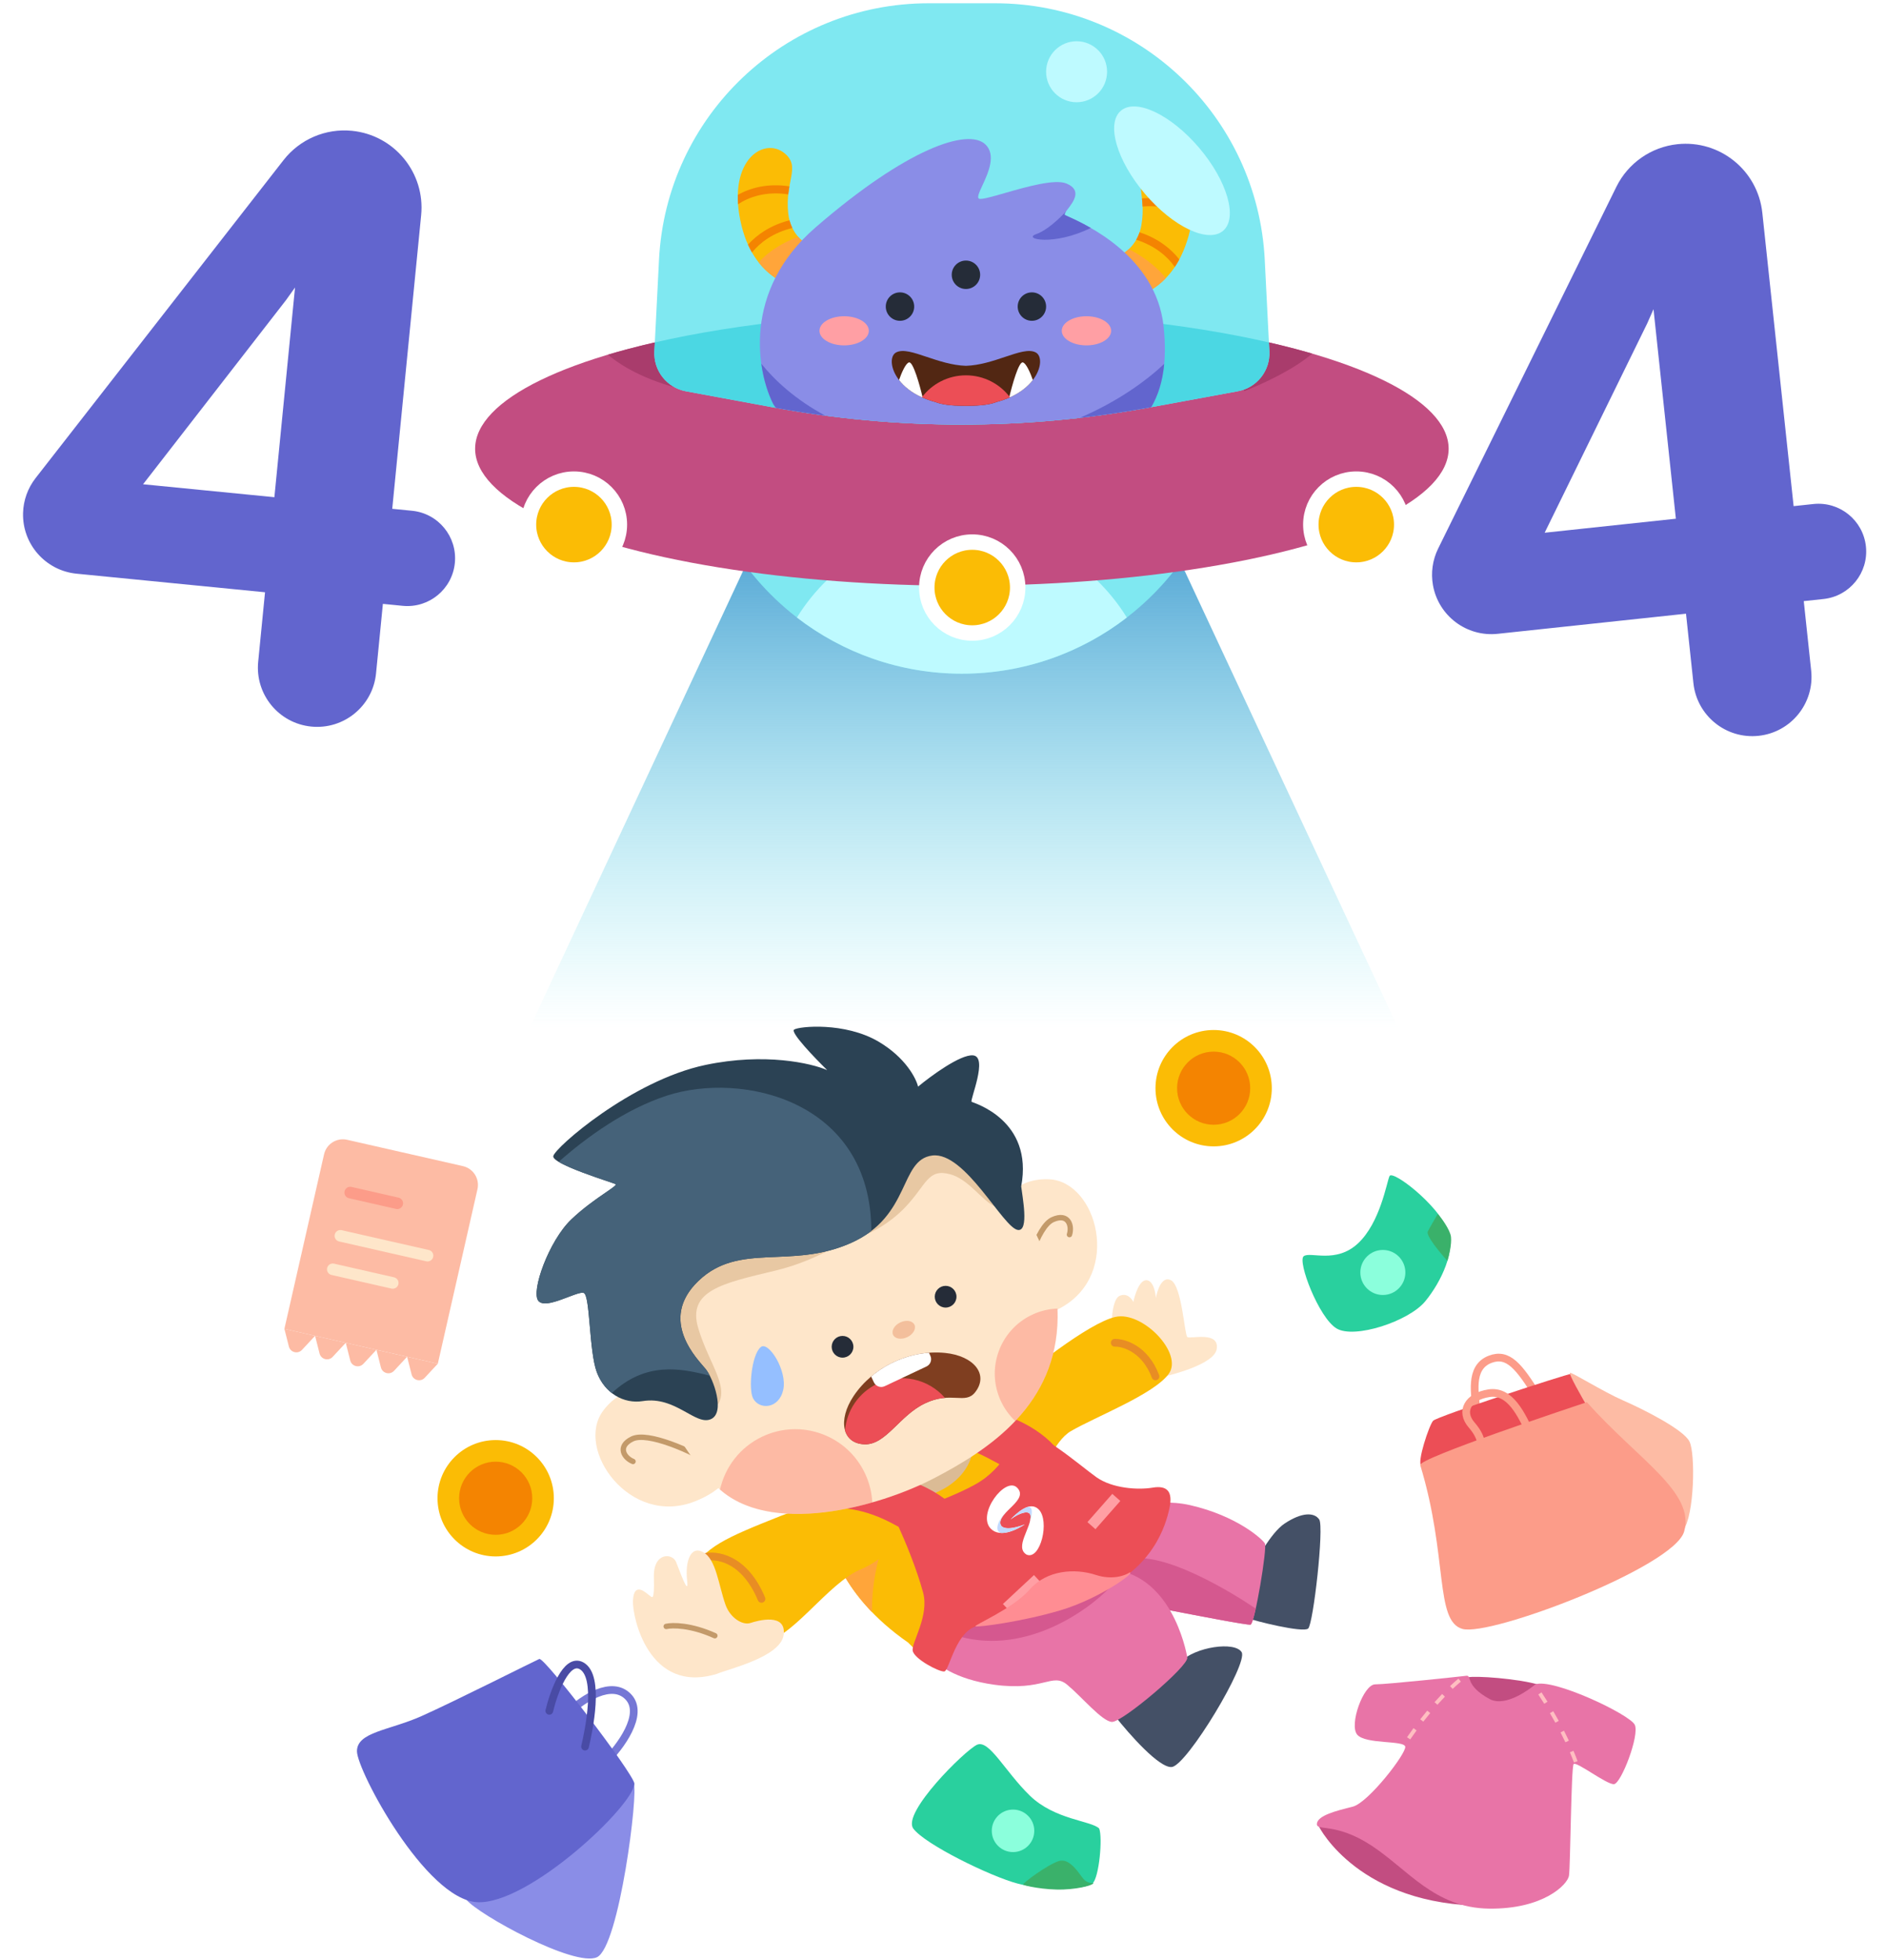 <svg width="489" height="508" viewBox="0 0 489 508" fill="none" xmlns="http://www.w3.org/2000/svg">
<path d="M193.406 146.38H306.422L406.422 360.465H93.406L193.406 146.38Z" fill="url(#paint0_linear_936_1012)"/>
<path d="M315.457 349.68C314.79 353.537 303.93 356.478 298.584 357.467C297.75 357.467 295.174 356.54 291.54 352.832C286.998 348.197 287.832 336.98 290.243 335.868C292.171 334.978 293.455 336.548 293.856 337.444C294.227 335.559 295.414 331.789 297.194 331.789C298.974 331.789 299.605 334.879 299.697 336.424C300.037 334.385 301.292 330.603 303.591 331.789C306.464 333.272 307.113 345.972 307.855 346.528C308.596 347.085 316.291 344.86 315.457 349.68Z" fill="#FEE6CA"/>
<path d="M333.056 394.867C329.496 397.24 325.547 404.57 324.017 407.938C323.322 408.865 321.653 418.598 323.414 419.34C325.176 420.082 337.829 423.233 339.173 422.075C340.518 420.916 343.345 395.701 342.047 393.801C340.749 391.901 337.505 391.901 333.056 394.867Z" fill="#445066"/>
<path d="M308.584 390.093C298.869 387.869 287.047 391.638 282.35 393.801C278.643 393.801 277.9 412.805 281.7 413.268C285.501 413.732 323.137 421.426 324.25 421.055C325.362 420.684 328.607 401.125 327.958 400.012C327.309 398.9 320.727 392.874 308.584 390.093Z" fill="#E874A7"/>
<path d="M325.585 416.919C316.45 410.708 298.094 400.477 291.063 404.925C287.095 407.436 283.831 410.503 281.434 413.203C281.52 413.235 281.609 413.257 281.701 413.268C283.243 413.456 290.351 414.834 298.331 416.38C310.025 418.647 323.589 421.275 324.25 421.055C324.568 420.949 325.06 419.278 325.585 416.919Z" fill="#D5588F"/>
<path d="M215.234 388.054C218.385 378.413 231.92 377.671 239.892 373.963C243.909 371.059 253.242 365.843 258.433 368.216C264.922 371.182 296.625 391.576 297.923 395.099C299.221 398.622 285.13 401.773 271.596 411.043C258.062 420.313 256.764 415.215 248.421 424.578C244.713 425.505 248.421 439.039 235.442 425.69C218.015 413.639 212.082 397.695 215.234 388.054Z" fill="#FBBC05"/>
<path d="M242.447 386.941C249.493 384.049 251.747 378.877 251.994 376.652L230.951 383.697C231.847 385.984 235.401 389.834 242.447 386.941Z" fill="#DBBB95"/>
<path d="M303.855 457.949C300.666 458.394 292.701 449.359 289.117 444.786C288.487 443.993 302.279 434.589 306.08 430.696C309.881 426.802 320.17 425.319 321.932 428.193C323.693 431.067 307.841 457.393 303.855 457.949Z" fill="#445066"/>
<path d="M257.783 436.629C247.549 435.22 242.519 431.16 241.283 429.306L252.315 414.103C258.618 411.353 274.451 406.019 287.355 406.687C303.485 407.521 307.471 427.359 307.842 429.584C308.213 431.808 290.878 446.455 288.282 446.269C285.687 446.084 280.588 439.873 276.695 436.629C272.801 433.384 270.576 438.39 257.783 436.629Z" fill="#E874A7"/>
<path d="M247.173 423.651C264.971 429.584 281.904 417.718 288.146 411.044C283.14 409.375 272.351 405.889 269.236 405.296C265.342 404.555 224.925 416.235 247.173 423.651Z" fill="#D5588F"/>
<path d="M277.668 370.898C273.222 373.482 270.398 381.843 269.186 383.79C260.621 382.835 250.96 368.442 258.897 361.82C266.833 355.198 282.173 342.906 289.191 341.307C296.209 339.708 306.894 350.768 303.023 356.072C299.151 361.376 284.116 367.152 277.668 370.898Z" fill="#FBBC05"/>
<path d="M289.023 348.008C291.434 347.946 296.922 349.602 299.592 356.721" stroke="#E88D24" stroke-width="2" stroke-linecap="round"/>
<path d="M226.088 417.809C221.162 412.712 217.87 407.349 216.074 402.305L229.695 398.529C228.295 401.589 225.967 409.112 226.088 417.809Z" fill="#FFA53A"/>
<path d="M202.441 392.874C214.01 388.276 224.443 388.425 228.213 389.073C238.133 397.324 229.14 404.091 223.485 406.594C214.587 410.024 204.573 426.061 197.25 425.412C189.927 424.763 175.374 414.659 178.99 407.799C182.605 400.939 187.981 398.622 202.441 392.874Z" fill="#FBBC05"/>
<path d="M182.418 403.628C185.57 402.762 192.985 403.702 197.436 414.381" stroke="#E88D24" stroke-width="2" stroke-linecap="round"/>
<path d="M203.184 423.69C202.443 429.438 189.001 432.497 185.942 433.794C168.236 439.264 163.926 419.101 164.111 414.884C164.343 409.6 167.68 413.007 168.236 413.377C169.113 413.962 169.696 415.394 169.533 408.766C169.372 402.215 174.325 402.508 175.281 404.779C176.023 406.541 178.711 414.328 178.155 409.6C177.599 404.872 178.989 400.423 182.327 402.277C185.664 404.131 186.266 410.573 188.073 415.811C189.314 419.405 192.616 421.28 194.563 420.631C196.51 419.982 203.926 417.943 203.184 423.69Z" fill="#FEE6CA"/>
<path d="M172.736 421.519C174.343 421.148 179.115 421.111 185.344 423.929" stroke="#C39A6A" stroke-width="1.4" stroke-linecap="round"/>
<path d="M230.808 394.543C222.576 390.316 216.007 390.557 213.751 391.206C211.898 387.868 219.777 381.287 230.809 382.677C241.84 384.068 250.923 392.411 250.46 395.655C249.996 398.9 246.844 401.588 244.342 401.588C241.839 401.588 241.097 399.827 230.808 394.543Z" fill="#EC4E56"/>
<path d="M255.698 377.65C247.467 373.423 240.898 373.664 238.642 374.313C236.788 370.975 244.668 364.394 255.699 365.784C266.731 367.175 275.814 375.518 275.35 378.762C274.887 382.007 271.735 384.695 269.232 384.695C266.729 384.695 265.988 382.934 255.698 377.65Z" fill="#EC4E56"/>
<path d="M252.87 384.716C260.842 380.267 262.51 373.036 264.549 371.739C267.33 368.68 280.216 379.989 284.295 382.863C288.374 385.736 294.956 386.2 298.849 385.551C302.742 384.902 304.133 386.663 303.206 390.927C302.279 395.192 299.034 406.686 284.295 412.712C269.556 418.737 260.379 420.406 254.075 421.24C247.771 422.075 246.195 433.106 244.805 433.199C243.414 433.291 237.018 429.954 236.647 427.822C236.277 425.69 241.004 418.83 239.336 412.712C237.667 406.594 234.794 399.641 232.848 395.377C234.516 391.484 244.897 389.166 252.87 384.716Z" fill="#EC4E56"/>
<rect x="281.947" y="394.488" width="9.753" height="2.776" transform="rotate(-48.628 281.947 394.488)" fill="#FF9FA4"/>
<rect x="260.039" y="415.702" width="10.995" height="2.776" transform="rotate(-42.956 260.039 415.702)" fill="#FF9FA4"/>
<path d="M262.017 393.781L262.017 393.781C264.469 391.969 266.946 391.321 267.169 392.752C267.597 395.744 262.885 400.977 266.192 402.92C269.769 404.399 272.262 394.157 269.313 391.19C266.982 388.845 263.56 392.248 262.017 393.781Z" fill="white"/>
<path d="M262.024 393.774C262.022 393.776 262.02 393.778 262.018 393.78C264.469 391.969 266.947 391.321 267.169 392.751C267.244 393.272 267.162 393.862 266.994 394.49C267.015 394.418 267.039 394.336 267.065 394.246C267.401 393.103 268.133 390.612 266.585 390.515C264.816 391.001 263.027 392.777 262.024 393.774Z" fill="#C2D9FF"/>
<path d="M256.906 396.209C259.394 398.711 263.844 396.313 265.717 395.073C262.598 396.309 259.716 396.536 259.396 394.968C258.763 391.876 266.897 388.759 263.716 385.56C260.693 382.518 253.158 392.438 256.906 396.209Z" fill="white"/>
<path d="M260.828 391.984C258.397 394.334 257.859 397.106 259.721 397.305C261.958 397.306 264.438 395.92 265.717 395.073C262.597 396.31 259.716 396.536 259.395 394.968C259.192 393.977 259.89 392.983 260.828 391.984Z" fill="#C2D9FF"/>
<path d="M284.112 408.17C288.414 409.579 291.775 408.324 292.918 407.521C294.495 407.521 284.945 414.381 274.933 417.347C264.922 420.313 253.891 421.704 252.964 421.519C252.037 421.333 262.512 417.069 266.961 411.97C271.411 406.872 278.734 406.408 284.112 408.17Z" fill="#FF8D93"/>
<path d="M156.391 365.609C162.325 357.678 170.768 359.871 174.248 361.959L189.865 368.907C192.268 373.422 193.69 383.786 180.148 389.12C163.22 395.787 148.975 375.523 156.391 365.609Z" fill="#FEE6CA"/>
<path d="M272.057 305.636C262.163 305.169 258.484 313.079 257.882 317.092L253.309 333.562C255.264 338.288 262.357 345.978 275.086 338.921C290.998 330.101 284.424 306.22 272.057 305.636Z" fill="#FEE6CA"/>
<path d="M164.125 378.766C161.894 377.882 159.894 374.918 163.902 372.939C167.888 370.971 179.231 375.988 184.978 379.522" stroke="#C39A6A" stroke-width="1.4" stroke-linecap="round"/>
<path d="M277.289 319.973C278.026 317.689 277.011 314.26 272.935 316.094C268.881 317.917 265.537 329.862 264.608 336.544" stroke="#C39A6A" stroke-width="1.4" stroke-linecap="round"/>
<path d="M274.222 341.419C274.441 318.755 252.553 293.93 238.111 292.196C224.847 290.603 172.556 319.754 167.201 329.014C159.466 342.388 172.594 372.497 185.994 385.425C199.394 398.354 227.727 390.643 242.21 383.103C256.694 375.562 274.002 364.084 274.222 341.419Z" fill="#FEE6CA"/>
<path d="M195.239 362.378C194.056 360.066 194.829 351.198 197.232 349.137C199.225 347.428 204.209 355.259 203.07 360.242C201.931 365.225 196.806 365.439 195.239 362.378Z" fill="#95BFFF"/>
<circle cx="218.453" cy="349.046" r="2.816" fill="#252C38"/>
<circle cx="245.179" cy="336.067" r="2.816" fill="#252C38"/>
<path d="M252.832 360.833C256.467 356.212 252.476 351.385 245.044 350.641C235.925 349.729 226.406 354.211 221.311 361.826C217.157 368.034 218.343 374.183 224.221 374.318C229.756 374.445 233.22 366.824 239.861 363.691C246.708 360.462 250.25 364.116 252.832 360.833Z" fill="#7F3E20"/>
<path d="M219.09 370.696C219.696 372.834 221.429 374.255 224.221 374.319C227.337 374.39 229.797 372.005 232.538 369.348C234.664 367.286 236.959 365.06 239.861 363.692C241.828 362.764 243.522 362.404 244.999 362.285C240.767 357.399 233.65 355.708 227.517 358.601C222.585 360.927 219.535 365.629 219.09 370.696Z" fill="#EC4E56"/>
<path d="M225.871 356.751L226.582 358.26C227.077 359.309 228.328 359.758 229.377 359.263L240.215 354.152C241.264 353.657 241.714 352.406 241.219 351.357L240.858 350.592C235.398 351 230.058 353.214 225.871 356.751Z" fill="white"/>
<path d="M234.773 312.814C230.365 317.467 225.064 319.911 222.965 320.551C221.768 315.987 219.399 306.762 219.499 306.38C219.598 305.997 222.372 299.569 223.746 296.403C230.046 295.624 242.782 294.056 243.326 294.023C243.87 293.991 250.313 298.655 253.466 300.991C257.059 304.705 263.433 312.307 260.179 313.002C256.113 313.87 252.221 305.914 246.371 304.337C240.522 302.759 240.283 306.999 234.773 312.814Z" fill="#E8C8A3"/>
<path d="M200.947 329.327C213.917 326.241 222.802 319.02 223.489 318.696L202.71 304.297L188.601 309.972C180.17 317.305 163.204 332.049 162.789 332.356C162.375 332.663 165.581 344.701 167.235 350.681C172.411 356.12 182.409 367.878 185.095 365.269C190.146 360.361 183.938 354.065 181.024 344.179C178.183 334.54 187.176 332.605 200.947 329.327Z" fill="#E8C8A3"/>
<path opacity="0.3" d="M186.682 386.061C196.164 394.413 212.374 393.318 226.166 389.386C226.039 386.855 225.425 384.305 224.277 381.87C219.567 371.885 207.655 367.608 197.67 372.317C191.858 375.058 187.98 380.239 186.682 386.061Z" fill="#FA554B"/>
<path opacity="0.3" d="M274.169 339.142C274.21 339.903 274.228 340.662 274.22 341.42C274.108 352.952 269.572 361.588 263.235 368.283C261.735 366.873 260.469 365.162 259.537 363.187C255.565 354.765 259.172 344.718 267.594 340.746C269.724 339.741 271.957 339.222 274.169 339.142Z" fill="#FA554B"/>
<ellipse rx="3.066" ry="2.113" transform="matrix(-0.904 0.427 0.427 0.904 234.326 344.641)" fill="#F3BF9C"/>
<path d="M263.952 318.776C266.881 319.103 265.058 310.048 264.777 307.477C268.001 290.289 252.484 285.858 251.924 285.562C251.365 285.266 256.325 273.835 252.258 273.515C249.004 273.26 241.421 278.813 238.036 281.621C237.52 279.44 234.746 274.053 227.778 269.954C219.067 264.83 207.156 265.971 205.89 266.847C204.878 267.549 211.194 274.138 214.478 277.345C210.369 275.553 198.306 272.774 182.929 275.998C163.708 280.027 143.723 297.565 143.449 299.652C143.175 301.74 158.687 306.454 159.582 306.871C160.478 307.288 153.896 310.532 148.109 316.059C142.323 321.585 137.607 334.72 139.588 337.142C141.57 339.565 149.667 334.488 151.351 335.092C153.034 335.697 152.703 350.121 154.728 355.6C156.753 361.08 161.724 363.911 166.666 363.119C175.211 361.749 180.382 369.659 184.387 367.77C188.107 366.015 184.94 357.228 182.959 354.806C180.977 352.383 170.487 342.153 181.077 331.983C191.668 321.813 205.027 329.081 220.636 322.139C236.246 315.197 233.13 300.581 241.701 299.476C250.272 298.371 260.113 318.349 263.952 318.776Z" fill="#2B4254"/>
<path d="M184.045 356.557C183.675 355.83 183.298 355.223 182.957 354.806C182.808 354.624 182.611 354.398 182.379 354.131C179.518 350.847 171.281 341.39 181.075 331.983C186.945 326.347 193.666 326.067 201.148 325.755C207.166 325.505 213.677 325.234 220.635 322.139C222.699 321.221 224.436 320.169 225.916 319.031C225.873 285.15 192.331 277.592 172.84 283.972C162.252 287.438 152.257 294.567 144.852 301.116C147.766 302.877 154.463 305.129 157.742 306.231C158.734 306.565 159.413 306.793 159.581 306.871C159.982 307.058 158.88 307.814 157.021 309.088C154.733 310.656 151.299 313.011 148.107 316.059C142.321 321.585 137.605 334.72 139.587 337.143C140.805 338.632 144.336 337.286 147.266 336.169C149.101 335.469 150.7 334.86 151.349 335.092C152.202 335.399 152.538 339.252 152.925 343.692C153.302 348.016 153.727 352.897 154.726 355.6C155.579 357.908 156.954 359.746 158.63 361.041C167.392 352.879 176.358 354.536 184.045 356.557Z" fill="#456279"/>
<path d="M382.763 365.583C382.617 361.701 380.739 354.415 386.374 352.283C391.032 350.521 393.863 354.14 398.648 361.833" stroke="#FC9C89" stroke-width="2" stroke-linecap="round"/>
<path d="M407.359 356.073C408.248 356.073 410.758 361.388 411.902 364.045C411.252 365.158 388.727 376.838 387.8 376.93C386.873 377.023 369.722 380.731 368.516 379.897C367.311 379.062 370.557 369.329 371.576 368.217C372.596 367.104 406.246 356.073 407.359 356.073Z" fill="#EC4E56"/>
<path d="M407.083 355.795C406.564 355.869 410.08 362.067 411.903 365.158C419.071 376.961 434.001 399.79 436.374 396.675C439.341 392.782 439.619 376.745 438.043 373.593C436.467 370.441 425.899 365.158 420.801 362.933C415.702 360.708 407.731 355.702 407.083 355.795Z" fill="#FDBBA4"/>
<path d="M411.336 363.43L411.438 363.396C424.602 378.228 439.619 386.756 436.653 396.953C433.979 406.143 386.409 424.207 379.178 422.168C371.948 420.128 375.471 403.442 368.24 379.711C367.709 377.97 406.899 364.909 411.336 363.43Z" fill="#FC9C89"/>
<path d="M383.583 376.379C384.046 375.267 384.833 373.088 381.544 369.288C378.507 365.779 380.617 361.918 386.04 361.084C391.463 360.249 394.429 366.321 397.117 372.3" stroke="#FC9C89" stroke-width="2" stroke-linecap="round"/>
<path d="M90.005 295.398C87.312 294.786 84.633 296.473 84.021 299.165L73.738 344.398L113.515 353.44L123.797 308.208C124.409 305.515 122.723 302.836 120.03 302.224L90.005 295.398Z" fill="#FDBBA4"/>
<path d="M86.257 351.658C85.177 352.817 83.243 352.321 82.854 350.786L81.694 346.206L78.301 349.85C77.222 351.009 75.288 350.513 74.899 348.978L73.738 344.398L81.694 346.206L89.649 348.015L97.604 349.823L105.559 351.632L113.515 353.44L110.122 357.083C109.043 358.242 107.108 357.747 106.719 356.212L105.559 351.632L102.167 355.275C101.087 356.434 99.153 355.938 98.764 354.403L97.604 349.823L94.212 353.466C93.132 354.625 91.198 354.13 90.809 352.594L89.649 348.015L86.257 351.658Z" fill="#FDBBA4"/>
<path d="M90.801 309.078L103.005 311.853" stroke="#FC9C89" stroke-width="3" stroke-linecap="round"/>
<path d="M88.252 320.287L110.851 325.425" stroke="#FEE6CA" stroke-width="3" stroke-linecap="round"/>
<path d="M86.279 328.965L101.828 332.5" stroke="#FEE6CA" stroke-width="3" stroke-linecap="round"/>
<path d="M360.268 304.81C361.01 303.141 372.69 312.04 375.471 318.9C377.508 323.925 373.802 332.064 369.538 337.255C365.274 342.446 351.183 347.081 346.548 344.3C341.913 341.519 336.353 326.872 338.022 325.575C339.69 324.277 346.364 327.614 352.111 322.237C357.858 316.861 359.527 306.478 360.268 304.81Z" fill="#29D09E"/>
<circle cx="358.544" cy="329.787" r="5.837" fill="#8BFFDC"/>
<path d="M370.188 319.178C369.669 320.216 373.37 324.678 375.286 326.78C375.687 325.482 376.435 322.423 376.212 320.569C375.99 318.715 373.833 315.841 372.782 314.636C372.134 315.717 370.706 318.14 370.188 319.178Z" fill="#3AB16A"/>
<path d="M267.011 465.366C273.5 471.669 282.956 471.855 284.996 473.895C285.923 476.212 284.996 486.687 283.234 488.17C281.473 489.653 270.905 490.024 263.86 488.17C256.815 486.316 239.757 477.973 236.79 473.895C233.824 469.816 250.14 453.686 253.292 452.203C256.443 450.719 260.522 459.062 267.011 465.366Z" fill="#29D09E"/>
<circle cx="262.656" cy="474.496" r="5.509" fill="#8BFFDC"/>
<path d="M280.963 487.011C281.816 487.976 282.988 488.093 283.467 488.031C283.839 488.309 280.639 489.514 275.726 489.7C270.812 489.885 265.669 488.726 265.298 488.448C264.927 488.17 271.601 483.257 274.521 482.33C277.441 481.403 279.897 485.806 280.963 487.011Z" fill="#3AB16A"/>
<path d="M147.707 443.581C150.983 440.429 158.609 435.256 162.91 439.78C167.211 444.304 160.685 452.913 156.884 456.652" stroke="#7577D5" stroke-width="2" stroke-linecap="round"/>
<path d="M164.301 462.399C163.264 461.139 152.498 466.324 147.245 469.074C137.418 475.532 118.396 489.227 120.917 492.341C124.069 496.235 148.913 509.862 154.753 507.266C160.593 504.67 165.599 463.975 164.301 462.399Z" fill="#8A8DE7"/>
<path d="M139.828 429.954C141.126 429.398 163.929 459.247 164.486 462.214C164.486 467.776 137.047 493.732 123.698 492.99C110.349 492.249 92.551 458.877 92.551 453.871C92.551 448.865 100.894 448.494 109.237 444.786C117.579 441.078 138.53 430.51 139.828 429.954Z" fill="#6265CE"/>
<path d="M142.424 443.396C143.567 438.606 146.835 429.565 150.766 431.716C155.679 434.404 152.621 448.68 151.693 452.666" stroke="#494BA5" stroke-width="2" stroke-linecap="round"/>
<path d="M384.648 448.72L391.003 447.154C396.713 446.509 405.007 438.495 399.387 436.745C393.768 434.994 382.253 434.257 380.595 434.718C379.268 435.086 377.83 440.337 377.277 442.917L379.12 446.233L384.648 448.72Z" fill="#C24D81"/>
<path d="M346.735 471.854C349.331 471.706 361.535 476.428 367.313 478.807C378.004 482.577 402.818 493.917 385.111 493.917C352.574 493.917 342.099 473.801 341.914 473.245C341.728 472.689 343.49 472.04 346.735 471.854Z" fill="#C24D81"/>
<path d="M386.224 440.336C390.449 442.63 396.976 437.463 398.089 436.536C402.632 434.867 422.562 444.322 423.86 447.011C425.158 449.699 420.337 462.213 418.483 462.399C416.629 462.584 408.657 456.373 408.008 457.208C407.359 458.042 407.174 483.813 406.803 486.13C406.432 488.448 400.129 494.844 386.038 494.658C371.948 494.473 365.088 484.554 355.632 478.343C346.177 472.132 341.17 474.728 341.448 472.596C341.724 470.487 346.532 469.285 350.584 468.273L350.719 468.239C354.798 467.219 364.717 454.334 364.346 452.665C363.975 450.997 354.15 452.109 351.925 449.606C349.7 447.103 353.499 436.536 356.558 436.536C359.618 436.536 378.715 434.496 380.198 434.311C381.681 434.125 379.734 436.813 386.224 440.336Z" fill="#E874A7"/>
<path d="M398.848 439.159C399.339 439.902 399.856 440.707 400.388 441.561L401.237 441.033C400.7 440.17 400.178 439.359 399.682 438.608L398.848 439.159Z" fill="#FFBEC1"/>
<path d="M401.863 444.001C402.332 444.8 402.805 445.629 403.274 446.48L404.15 445.997C403.676 445.137 403.199 444.301 402.726 443.495L401.863 444.001Z" fill="#FFBEC1"/>
<path d="M404.614 448.996C405.045 449.835 405.466 450.688 405.874 451.551L406.778 451.124C406.366 450.251 405.939 449.387 405.503 448.539L404.614 448.996Z" fill="#FFBEC1"/>
<path d="M407.041 454.146C407.415 455.025 407.769 455.906 408.096 456.785L409.033 456.436C408.7 455.541 408.341 454.645 407.961 453.754L407.041 454.146Z" fill="#FFBEC1"/>
<path d="M376.651 437.711C377.37 437.028 378.08 436.394 378.772 435.819L378.132 435.05C377.422 435.641 376.695 436.29 375.963 436.985L376.651 437.711Z" fill="#FFBEC1"/>
<path d="M372.692 441.819C373.335 441.099 373.983 440.397 374.631 439.722L373.91 439.029C373.253 439.713 372.596 440.425 371.946 441.153L372.692 441.819Z" fill="#FFBEC1"/>
<path d="M369.025 446.204C369.609 445.46 370.211 444.717 370.825 443.983L370.058 443.341C369.438 444.084 368.829 444.835 368.239 445.586L369.025 446.204Z" fill="#FFBEC1"/>
<path d="M365.635 450.805C366.155 450.048 366.71 449.268 367.292 448.478L366.488 447.885C365.899 448.683 365.337 449.472 364.811 450.24L365.635 450.805Z" fill="#FFBEC1"/>
<circle cx="128.519" cy="388.302" r="15.08" fill="#FBBC05"/>
<circle cx="128.52" cy="388.302" r="9.479" fill="#F48401"/>
<circle cx="314.672" cy="282.027" r="15.08" fill="#FBBC05"/>
<circle cx="314.672" cy="282.027" r="9.479" fill="#F48401"/>
<circle cx="249.395" cy="104.52" r="70.082" fill="#7FE8F1"/>
<path d="M292.165 160.043C280.331 169.172 265.497 174.603 249.395 174.603C233.293 174.603 218.459 169.172 206.625 160.043C215.479 145.723 231.322 136.183 249.395 136.183C267.467 136.183 283.311 145.723 292.165 160.043Z" fill="#BEFAFF"/>
<ellipse cx="249.394" cy="116.3" rx="126.205" ry="35.512" fill="#C24D81"/>
<path d="M157.619 91.923C161.806 95.446 168.458 99.003 178.634 101.329C199.27 106.046 278.371 100.347 315.342 96.907L322.711 101.329C327.302 99.557 335.533 95.725 340.218 91.642C317.266 84.95 285.057 80.788 249.394 80.788C213.235 80.788 180.628 85.066 157.619 91.923Z" fill="#A93C6C"/>
<path d="M170.867 67.316C172.748 30.076 203.49 0.848 240.777 0.848H258.012C295.299 0.848 326.041 30.076 327.923 67.316L329.122 91.06C329.375 96.07 325.878 100.492 320.944 101.4L298.167 105.589C265.802 111.543 232.621 111.529 200.26 105.549L177.837 101.406C172.907 100.495 169.414 96.074 169.667 91.067L170.867 67.316Z" fill="#7FE8F1"/>
<path d="M329.006 88.743L329.123 91.06C329.376 96.07 325.878 100.492 320.945 101.4L298.168 105.589C265.803 111.543 232.621 111.529 200.26 105.549L177.837 101.406C172.908 100.495 169.414 96.074 169.667 91.067L169.785 88.743C191.502 83.769 219.211 80.788 249.395 80.788C279.579 80.788 307.289 83.769 329.006 88.743Z" fill="#4BD7E3"/>
<path d="M204.369 55.274C205.099 61.913 210.364 64.547 213.431 64.904C216.663 66.838 212.67 75.932 209.621 75.347C206.572 74.762 195.179 72.858 191.951 57.127C188.723 41.396 198.108 35.429 203.385 39.693C207.76 43.227 203.457 46.975 204.369 55.274Z" fill="#FBBC05"/>
<path d="M206.944 61.374C208.917 63.639 211.577 64.688 213.433 64.904C216.665 66.838 212.671 75.932 209.622 75.347C209.57 75.337 209.515 75.327 209.458 75.316C207.199 74.886 201.233 73.751 196.709 68.008C199.606 64.748 203.618 62.611 206.944 61.374Z" fill="#FFA53A"/>
<path d="M194.976 65.435C194.613 64.802 194.267 64.127 193.942 63.408C196.265 60.82 199.76 58.352 204.706 57.1C204.895 57.82 205.143 58.482 205.437 59.089C200.387 60.318 197.036 62.902 194.976 65.435Z" fill="#F48401"/>
<path d="M191.298 50.502C194.486 48.713 199.054 47.425 204.687 48.299C204.571 48.951 204.462 49.644 204.38 50.383C198.592 49.481 194.136 51.089 191.36 52.928C191.3 52.083 191.28 51.274 191.298 50.502Z" fill="#F48401"/>
<path d="M295.927 58.407C294.745 64.981 289.312 67.249 286.227 67.395C282.871 69.103 286.233 78.449 289.315 78.074C292.397 77.699 303.893 76.578 308.189 61.105C312.485 45.631 303.529 39.036 297.973 42.929C293.367 46.157 297.404 50.19 295.927 58.407Z" fill="#FBBC05"/>
<path d="M284.832 70.302C284.757 73.628 287.108 78.343 289.314 78.074C289.367 78.068 289.422 78.061 289.48 78.054C291.7 77.787 297.462 77.094 302.29 72.073C299.365 68.466 295.304 65.864 292.673 64.576C290.936 66.192 288.854 67.015 287.173 67.292C286.458 68.21 285.656 69.24 284.832 70.302Z" fill="#FFA53A"/>
<path d="M304.603 69.187C305.009 68.58 305.4 67.93 305.774 67.235C303.633 64.494 300.314 61.794 295.466 60.207C295.228 60.911 294.935 61.555 294.601 62.141C299.555 63.712 302.721 66.519 304.603 69.187Z" fill="#F48401"/>
<path d="M309.294 54.541C306.235 52.537 301.766 50.94 296.086 51.426C296.158 52.086 296.219 52.784 296.25 53.527C302.086 53.023 306.422 54.931 309.066 56.956C309.184 56.117 309.259 55.312 309.294 54.541Z" fill="#F48401"/>
<path d="M298.486 105.531L298.169 105.59C266.099 111.489 233.228 111.529 201.149 105.712C200.928 105.401 200.715 105.084 200.513 104.761C196.232 96.352 192.419 75.422 211.413 58.974C235.155 38.414 250.98 33.142 255.483 37.417C258.371 40.159 256.191 44.875 254.701 48.098C253.868 49.9 253.251 51.234 253.857 51.495C254.488 51.767 257.135 51.007 260.457 50.053C266.036 48.45 273.518 46.301 276.545 47.577C280.592 49.283 278.326 52.256 276.906 54.118C276.295 54.921 275.84 55.517 276.116 55.716C276.21 55.784 276.528 55.927 277.026 56.152C281.411 58.128 299.742 66.388 301.693 84.557C302.715 94.075 301.315 100.674 298.486 105.531Z" fill="#8A8DE7"/>
<ellipse cx="218.869" cy="85.736" rx="6.4" ry="3.776" fill="#FF9FA4"/>
<ellipse cx="281.695" cy="85.736" rx="6.4" ry="3.776" fill="#FF9FA4"/>
<path d="M298.487 105.531C300.227 102.542 301.427 98.894 301.855 94.311C297.124 98.762 289.718 104.115 279.943 108.302C286.039 107.607 292.118 106.702 298.167 105.589L298.487 105.531Z" fill="#6265CE"/>
<path d="M213.985 107.722C209.695 107.156 205.416 106.486 201.15 105.712C200.929 105.401 200.716 105.084 200.513 104.761C199.228 102.236 197.985 98.581 197.389 94.258C200.83 98.563 206.345 103.636 213.985 107.722Z" fill="#6265CE"/>
<path d="M276.446 54.733C274.708 56.632 271.445 59.705 268.69 60.668C264.967 61.971 273.302 63.81 282.809 59.07C280.286 57.621 278.176 56.67 277.026 56.152C276.527 55.927 276.209 55.784 276.116 55.716C275.916 55.572 276.098 55.22 276.446 54.733Z" fill="#6265CE"/>
<circle cx="250.448" cy="71.214" r="3.684" fill="#252C38"/>
<circle cx="233.346" cy="79.457" r="3.684" fill="#252C38"/>
<circle cx="267.55" cy="79.456" r="3.684" fill="#252C38"/>
<path d="M260.593 92.498C263.966 91.367 266.772 90.426 268.524 91.33C271.318 92.771 269.424 101.284 258.349 104.199C256.848 104.804 254.426 105.178 250.791 105.178C250.675 105.178 250.56 105.177 250.445 105.176C250.331 105.177 250.216 105.178 250.1 105.178C246.465 105.178 244.043 104.804 242.541 104.199C231.467 101.284 229.573 92.771 232.366 91.33C234.119 90.426 236.924 91.367 240.298 92.498C243.337 93.517 246.838 94.691 250.445 94.81C254.052 94.691 257.553 93.517 260.593 92.498Z" fill="#522713"/>
<path d="M239.008 102.96C236.282 101.728 234.354 100.118 233.098 98.484C233.767 96.588 234.835 94.122 235.693 93.925C236.753 93.682 238.467 99.794 239.192 102.88C239.13 102.907 239.069 102.934 239.008 102.96Z" fill="white"/>
<path d="M267.795 98.482C266.539 100.117 264.61 101.728 261.884 102.959C261.824 102.934 261.763 102.908 261.701 102.881C262.426 99.794 264.14 93.682 265.2 93.925C266.058 94.122 267.125 96.587 267.795 98.482Z" fill="white"/>
<path d="M261.87 102.966C260.818 103.44 259.647 103.858 258.351 104.199C256.849 104.805 254.427 105.178 250.792 105.178C250.676 105.178 250.561 105.178 250.447 105.177C250.332 105.178 250.217 105.178 250.102 105.178C246.466 105.178 244.044 104.805 242.543 104.199C241.247 103.858 240.077 103.441 239.025 102.966C241.636 99.508 245.781 97.273 250.448 97.273C255.114 97.273 259.259 99.508 261.87 102.966Z" fill="#EC4E56"/>
<circle cx="279.138" cy="18.595" r="7.904" fill="#BEFAFF"/>
<ellipse cx="303.872" cy="44.254" rx="9.212" ry="20.437" transform="rotate(-40.432 303.872 44.254)" fill="#BEFAFF"/>
<g filter="url(#filter0_d_936_1012)">
<circle cx="252.08" cy="132.276" r="11.785" fill="#FBBC05"/>
<circle cx="252.08" cy="132.276" r="11.785" stroke="white" stroke-width="4"/>
</g>
<g filter="url(#filter1_d_936_1012)">
<circle cx="148.809" cy="115.963" r="11.785" fill="#FBBC05"/>
<circle cx="148.809" cy="115.963" r="11.785" stroke="white" stroke-width="4"/>
</g>
<g filter="url(#filter2_d_936_1012)">
<circle cx="351.654" cy="115.963" r="11.785" fill="#FBBC05"/>
<circle cx="351.654" cy="115.963" r="11.785" stroke="white" stroke-width="4"/>
</g>
<path d="M101.7 131.869L106.829 132.374C113.632 133.044 118.604 139.102 117.934 145.906C117.264 152.709 111.205 157.681 104.402 157.011L99.274 156.506L97.498 174.534C96.667 182.972 89.153 189.139 80.715 188.308C72.276 187.476 66.11 179.962 66.941 171.524L68.716 153.496L19.848 148.683C11.816 147.892 5.76 141.027 5.977 132.959C6.065 129.673 7.204 126.501 9.226 123.909L73.509 41.502C77.725 36.096 84.421 33.228 91.244 33.9C102.236 34.983 110.278 44.772 109.196 55.765L101.7 131.869ZM37.096 125.506L71.143 128.86L76.495 74.511L74.143 77.803L37.096 125.506Z" fill="#6265CE"/>
<path d="M465.048 131.176L470.172 130.629C476.97 129.904 483.068 134.826 483.794 141.623C484.52 148.421 479.598 154.519 472.8 155.245L467.677 155.792L469.6 173.805C470.5 182.236 464.395 189.801 455.964 190.701C447.532 191.601 439.968 185.496 439.068 177.065L437.145 159.052L388.318 164.265C380.292 165.122 372.968 159.63 371.541 151.686C370.96 148.45 371.431 145.114 372.884 142.165L419.09 48.419C422.121 42.27 428.094 38.101 434.911 37.373C445.894 36.2 455.757 44.153 456.93 55.136L465.048 131.176ZM400.498 138.068L434.516 134.436L428.719 80.134L427.084 83.834L400.498 138.068Z" fill="#6265CE"/>
<defs>
<filter id="filter0_d_936_1012" x="204.295" y="104.49" width="95.57" height="95.57" filterUnits="userSpaceOnUse" color-interpolation-filters="sRGB">
<feFlood flood-opacity="0" result="BackgroundImageFix"/>
<feColorMatrix in="SourceAlpha" type="matrix" values="0 0 0 0 0 0 0 0 0 0 0 0 0 0 0 0 0 0 127 0" result="hardAlpha"/>
<feOffset dy="20"/>
<feGaussianBlur stdDeviation="17"/>
<feComposite in2="hardAlpha" operator="out"/>
<feColorMatrix type="matrix" values="0 0 0 0 0.096 0 0 0 0 0.095 0 0 0 0 0.158 0 0 0 0.09 0"/>
<feBlend mode="normal" in2="BackgroundImageFix" result="effect1_dropShadow_936_1012"/>
<feBlend mode="normal" in="SourceGraphic" in2="effect1_dropShadow_936_1012" result="shape"/>
</filter>
<filter id="filter1_d_936_1012" x="101.023" y="88.178" width="95.57" height="95.57" filterUnits="userSpaceOnUse" color-interpolation-filters="sRGB">
<feFlood flood-opacity="0" result="BackgroundImageFix"/>
<feColorMatrix in="SourceAlpha" type="matrix" values="0 0 0 0 0 0 0 0 0 0 0 0 0 0 0 0 0 0 127 0" result="hardAlpha"/>
<feOffset dy="20"/>
<feGaussianBlur stdDeviation="17"/>
<feComposite in2="hardAlpha" operator="out"/>
<feColorMatrix type="matrix" values="0 0 0 0 0.096 0 0 0 0 0.095 0 0 0 0 0.158 0 0 0 0.09 0"/>
<feBlend mode="normal" in2="BackgroundImageFix" result="effect1_dropShadow_936_1012"/>
<feBlend mode="normal" in="SourceGraphic" in2="effect1_dropShadow_936_1012" result="shape"/>
</filter>
<filter id="filter2_d_936_1012" x="303.869" y="88.178" width="95.57" height="95.57" filterUnits="userSpaceOnUse" color-interpolation-filters="sRGB">
<feFlood flood-opacity="0" result="BackgroundImageFix"/>
<feColorMatrix in="SourceAlpha" type="matrix" values="0 0 0 0 0 0 0 0 0 0 0 0 0 0 0 0 0 0 127 0" result="hardAlpha"/>
<feOffset dy="20"/>
<feGaussianBlur stdDeviation="17"/>
<feComposite in2="hardAlpha" operator="out"/>
<feColorMatrix type="matrix" values="0 0 0 0 0.096 0 0 0 0 0.095 0 0 0 0 0.158 0 0 0 0.09 0"/>
<feBlend mode="normal" in2="BackgroundImageFix" result="effect1_dropShadow_936_1012"/>
<feBlend mode="normal" in="SourceGraphic" in2="effect1_dropShadow_936_1012" result="shape"/>
</filter>
<linearGradient id="paint0_linear_936_1012" x1="249.914" y1="146.38" x2="249.914" y2="266.506" gradientUnits="userSpaceOnUse">
<stop stop-color="#5CABD7"/>
<stop offset="1" stop-color="#7FE8F1" stop-opacity="0"/>
</linearGradient>
</defs>
</svg>
